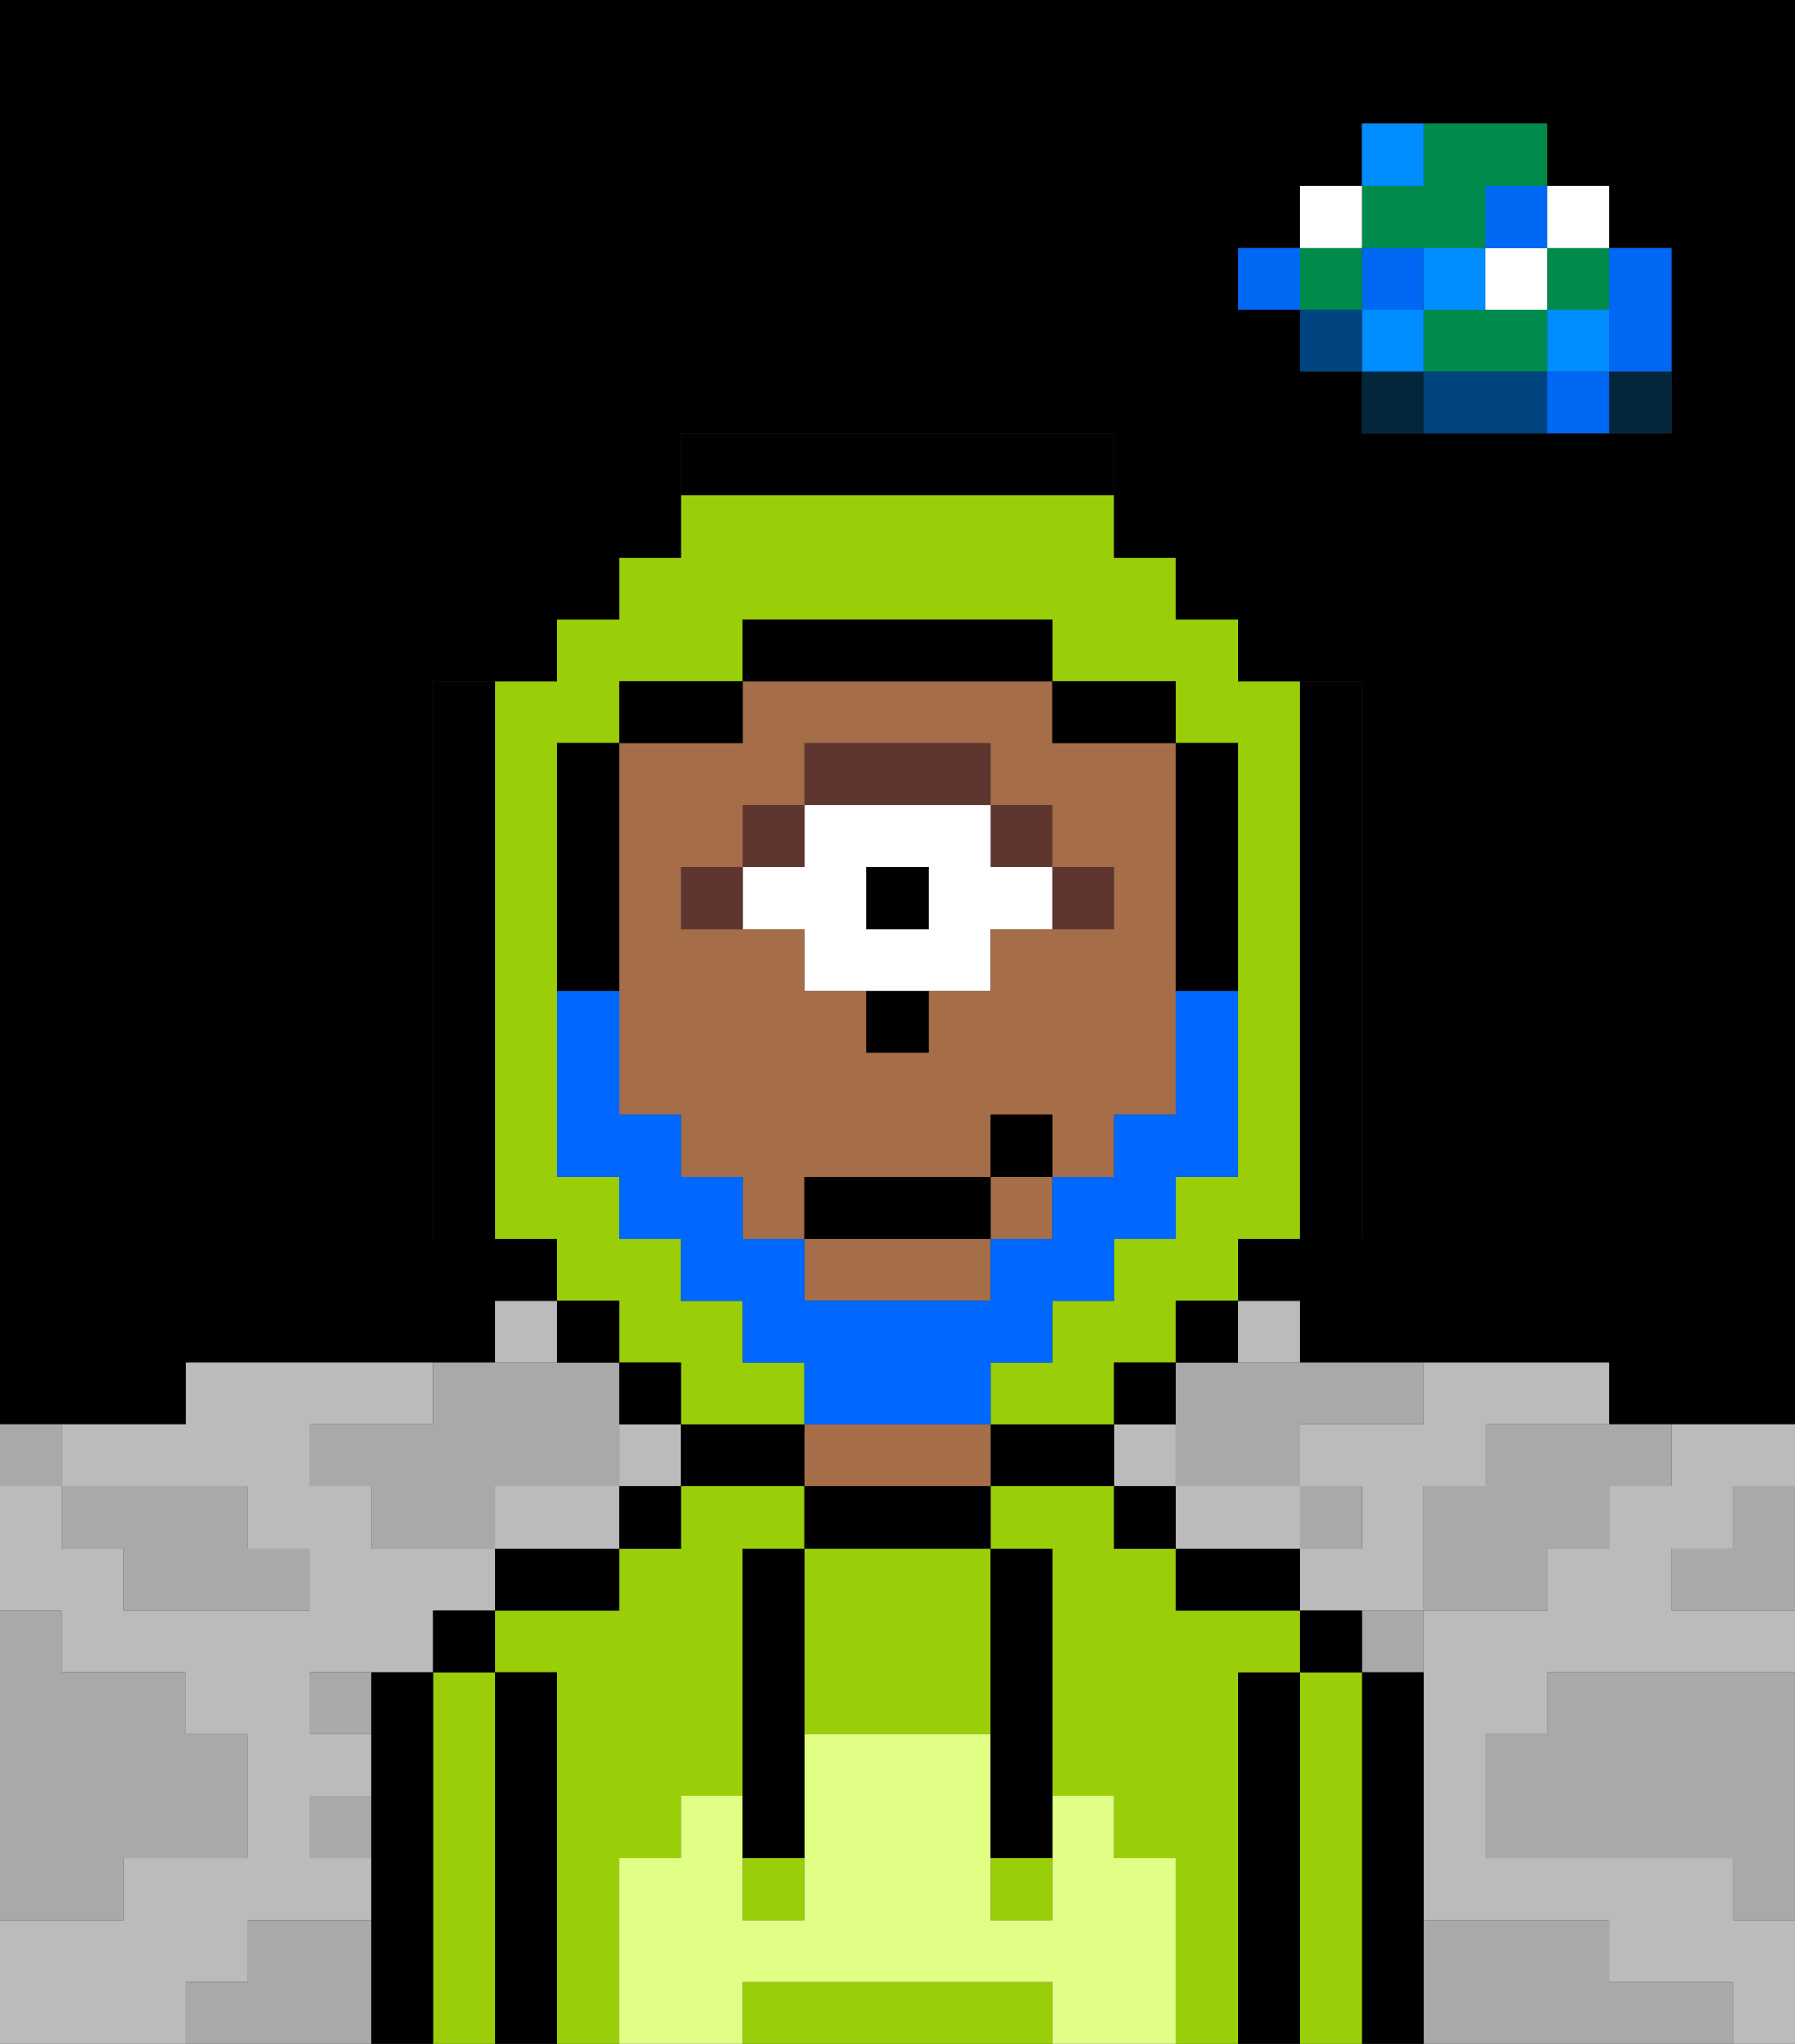 <svg xmlns="http://www.w3.org/2000/svg" viewBox="0 0 29 33"><rect x="0" y="0" width="29" height="33" fill="#333333" stroke="none"/><defs><style>polygon,rect,path{shape-rendering:crispedges;}polygon,rect,path{shape-rendering:crispedges;}.kb121-1{fill:#a9a9a9;}.kb121-2{fill:#bbbbbb;}.kb121-3{fill:#04263a;}.kb121-4{fill:#0068f5;}.kb121-5{fill:#008dff;}.kb121-6{fill:#008b4c;}.kb121-7{fill:#ffffff;}.kb121-8{fill:#004480;}.kb121-9{fill:#000000;}.kb121-10{fill:#99ce09;}.kb121-11{fill:#a56e49;}.kb121-12{fill:#e1ff85;}.kb121-13{fill:#5e362f;}.kb121-14{fill:#0068ff;}</style></defs><polygon class="kb121-1" points="28 25 27 25 27 26 28 26 29 26 29 25 29 24 28 24 28 25"/><path class="kb121-9" d="M27,0H0V23H3V22H8V20H7V11H8V10H9V9h1V8h1V7h7V8h1V9h1v1h1v1h1v9H21v2h5v1h3V0H27Zm0,5V7H22V6H21V5H20V4h1V3h1V2h3V3h1V4h1Z"/><polygon class="kb121-1" points="27 32 26 32 26 31 25 31 24 31 23 31 23 32 23 33 24 33 25 33 26 33 27 33 28 33 28 32 27 32"/><polygon class="kb121-1" points="27 27 26 27 25 27 25 28 24 28 24 29 24 30 25 30 26 30 27 30 28 30 28 31 29 31 29 30 29 29 29 28 29 27 28 27 27 27"/><polygon class="kb121-2" points="4 32 4 31 5 31 6 31 6 30 5 30 5 29 6 29 6 28 5 28 5 27 6 27 7 27 7 26 8 26 8 25 7 25 6 25 6 24 5 24 5 23 6 23 7 23 7 22 6 22 5 22 4 22 3 22 3 23 2 23 1 23 1 24 2 24 3 24 4 24 4 25 5 25 5 26 4 26 3 26 2 26 2 25 1 25 1 24 0 24 0 25 0 26 1 26 1 27 2 27 3 27 3 28 4 28 4 29 4 30 3 30 2 30 2 31 1 31 0 31 0 32 0 33 1 33 2 33 3 33 3 32 4 32"/><rect class="kb121-2" x="8" y="21" width="1" height="1"/><polygon class="kb121-2" points="27 23 27 24 26 24 26 25 25 25 25 26 24 26 23 26 23 27 23 28 23 29 23 30 23 31 24 31 25 31 26 31 26 32 27 32 28 32 28 33 29 33 29 32 29 31 28 31 28 30 27 30 26 30 25 30 24 30 24 29 24 28 25 28 25 27 26 27 27 27 28 27 29 27 29 26 28 26 27 26 27 25 28 25 28 24 29 24 29 23 28 23 27 23"/><rect class="kb121-2" x="20" y="21" width="1" height="1"/><rect class="kb121-2" x="18" y="23" width="1" height="1"/><polygon class="kb121-2" points="22 23 21 23 21 24 22 24 22 25 21 25 21 26 22 26 23 26 23 25 23 24 24 24 24 23 25 23 26 23 26 22 25 22 24 22 23 22 23 23 22 23"/><polygon class="kb121-2" points="9 24 8 24 8 25 9 25 10 25 10 24 9 24"/><rect class="kb121-2" x="10" y="23" width="1" height="1"/><polygon class="kb121-2" points="21 25 21 24 20 24 19 24 19 25 20 25 21 25"/><rect class="kb121-3" x="26" y="6" width="1" height="1"/><polygon class="kb121-4" points="26 5 26 6 27 6 27 5 27 4 26 4 26 5"/><rect class="kb121-4" x="25" y="6" width="1" height="1"/><rect class="kb121-5" x="25" y="5" width="1" height="1"/><rect class="kb121-6" x="25" y="4" width="1" height="1"/><rect class="kb121-7" x="25" y="3" width="1" height="1"/><polygon class="kb121-1" points="24 23 24 24 23 24 23 25 23 26 24 26 25 26 25 25 26 25 26 24 27 24 27 23 26 23 25 23 24 23"/><polygon class="kb121-6" points="24 5 23 5 23 6 24 6 25 6 25 5 24 5"/><rect class="kb121-7" x="24" y="4" width="1" height="1"/><rect class="kb121-4" x="24" y="3" width="1" height="1"/><polygon class="kb121-8" points="24 6 23 6 23 7 24 7 25 7 25 6 24 6"/><rect class="kb121-5" x="23" y="4" width="1" height="1"/><rect class="kb121-1" x="22" y="26" width="1" height="1"/><rect class="kb121-3" x="22" y="6" width="1" height="1"/><rect class="kb121-5" x="22" y="5" width="1" height="1"/><rect class="kb121-4" x="22" y="4" width="1" height="1"/><polygon class="kb121-6" points="23 4 24 4 24 3 25 3 25 2 24 2 23 2 23 3 22 3 22 4 23 4"/><rect class="kb121-5" x="22" y="2" width="1" height="1"/><rect class="kb121-1" x="21" y="24" width="1" height="1"/><rect class="kb121-8" x="21" y="5" width="1" height="1"/><rect class="kb121-6" x="21" y="4" width="1" height="1"/><rect class="kb121-7" x="21" y="3" width="1" height="1"/><rect class="kb121-4" x="20" y="4" width="1" height="1"/><polygon class="kb121-1" points="19 22 19 23 19 24 20 24 21 24 21 23 22 23 23 23 23 22 22 22 21 22 20 22 19 22"/><rect class="kb121-1" x="5" y="27" width="1" height="1"/><polygon class="kb121-1" points="6 23 5 23 5 24 6 24 6 25 7 25 8 25 8 24 9 24 10 24 10 23 10 22 9 22 8 22 7 22 7 23 6 23"/><polygon class="kb121-1" points="6 31 5 31 4 31 4 32 3 32 3 33 4 33 5 33 6 33 6 32 6 31"/><rect class="kb121-1" x="5" y="29" width="1" height="1"/><polygon class="kb121-1" points="2 31 2 30 3 30 4 30 4 29 4 28 3 28 3 27 2 27 1 27 1 26 0 26 0 27 0 28 0 29 0 30 0 31 1 31 2 31"/><polygon class="kb121-1" points="2 25 2 26 3 26 4 26 5 26 5 25 4 25 4 24 3 24 2 24 1 24 1 25 2 25"/><rect class="kb121-1" y="23" width="1" height="1"/><polygon class="kb121-9" points="23 31 23 30 23 29 23 28 23 27 22 27 22 28 22 29 22 30 22 31 22 32 22 33 23 33 23 32 23 31"/><polygon class="kb121-10" points="22 31 22 30 22 29 22 28 22 27 21 27 21 28 21 29 21 30 21 31 21 32 21 33 22 33 22 32 22 31"/><rect class="kb121-9" x="21" y="26" width="1" height="1"/><polygon class="kb121-9" points="21 31 21 30 21 29 21 28 21 27 20 27 20 28 20 29 20 30 20 31 20 32 20 33 21 33 21 32 21 31"/><polygon class="kb121-10" points="20 31 20 30 20 29 20 28 20 27 21 27 21 26 20 26 19 26 19 25 18 25 18 24 17 24 16 24 16 25 17 25 17 26 17 27 17 28 17 29 18 29 18 30 19 30 19 31 19 32 19 33 20 33 20 32 20 31"/><polygon class="kb121-10" points="10 31 10 30 11 30 11 29 12 29 12 28 12 27 12 26 12 25 13 25 13 24 12 24 11 24 11 25 10 25 10 26 9 26 8 26 8 27 9 27 9 28 9 29 9 30 9 31 9 32 9 33 10 33 10 32 10 31"/><polygon class="kb121-9" points="20 25 19 25 19 26 20 26 21 26 21 25 20 25"/><rect class="kb121-9" x="18" y="24" width="1" height="1"/><polygon class="kb121-9" points="17 23 16 23 16 24 17 24 18 24 18 23 17 23"/><polygon class="kb121-9" points="14 24 13 24 13 25 14 25 15 25 16 25 16 24 15 24 14 24"/><polygon class="kb121-11" points="15 23 14 23 13 23 13 24 14 24 15 24 16 24 16 23 15 23"/><polygon class="kb121-9" points="12 23 11 23 11 24 12 24 13 24 13 23 12 23"/><rect class="kb121-9" x="10" y="24" width="1" height="1"/><polygon class="kb121-9" points="8 25 8 26 9 26 10 26 10 25 9 25 8 25"/><polygon class="kb121-9" points="9 31 9 30 9 29 9 28 9 27 8 27 8 28 8 29 8 30 8 31 8 32 8 33 9 33 9 32 9 31"/><polygon class="kb121-10" points="8 31 8 30 8 29 8 28 8 27 7 27 7 28 7 29 7 30 7 31 7 32 7 33 8 33 8 32 8 31"/><rect class="kb121-9" x="7" y="26" width="1" height="1"/><polygon class="kb121-9" points="7 31 7 30 7 29 7 28 7 27 6 27 6 28 6 29 6 30 6 31 6 32 6 33 7 33 7 32 7 31"/><polygon class="kb121-10" points="14 25 13 25 13 26 13 27 13 28 14 28 15 28 16 28 16 27 16 26 16 25 15 25 14 25"/><polygon class="kb121-10" points="16 32 15 32 14 32 13 32 12 32 12 33 13 33 14 33 15 33 16 33 17 33 17 32 16 32"/><rect class="kb121-10" x="16" y="30" width="1" height="1"/><rect class="kb121-10" x="12" y="30" width="1" height="1"/><polygon class="kb121-12" points="19 31 19 30 18 30 18 29 17 29 17 30 17 31 16 31 16 30 16 29 16 28 15 28 14 28 13 28 13 29 13 30 13 31 12 31 12 30 12 29 11 29 11 30 10 30 10 31 10 32 10 33 11 33 12 33 12 32 13 32 14 32 15 32 16 32 17 32 17 33 18 33 19 33 19 32 19 31"/><polygon class="kb121-9" points="13 26 13 25 12 25 12 26 12 27 12 28 12 29 12 30 13 30 13 29 13 28 13 27 13 26"/><polygon class="kb121-9" points="16 27 16 28 16 29 16 30 17 30 17 29 17 28 17 27 17 26 17 25 16 25 16 26 16 27"/><rect class="kb121-11" x="16" y="19" width="1" height="1"/><polygon class="kb121-11" points="13 21 14 21 15 21 16 21 16 20 13 20 13 21"/><rect class="kb121-13" x="17" y="14" width="1" height="1"/><rect class="kb121-13" x="16" y="13" width="1" height="1"/><rect class="kb121-9" x="14" y="14" width="1" height="1"/><path class="kb121-7" d="M13,15v1h3V15h1V14H16V13H13v1H12v1Zm1-1h1v1H14Z"/><polygon class="kb121-13" points="15 13 16 13 16 12 15 12 14 12 13 12 13 13 14 13 15 13"/><rect class="kb121-13" x="12" y="13" width="1" height="1"/><rect class="kb121-13" x="11" y="14" width="1" height="1"/><rect class="kb121-9" x="14" y="16" width="1" height="1"/><path class="kb121-11" d="M10,14v4h1v1h1v1h1V19h3V18h1v1h1V18h1V12H17V11H12v1H10v2Zm1,0h1V13h1V12h3v1h1v1h1v1H16v1H15v1H14V16H13V15H11Z"/><polygon class="kb121-10" points="9 21 10 21 10 22 11 22 11 23 12 23 13 23 13 22 12 22 12 21 11 21 11 20 10 20 10 19 9 19 9 18 9 17 9 16 9 15 9 14 9 13 9 12 10 12 10 11 11 11 12 11 12 10 13 10 14 10 15 10 16 10 17 10 17 11 18 11 19 11 19 12 20 12 20 13 20 14 20 15 20 16 20 17 20 18 20 19 19 19 19 20 18 20 18 21 17 21 17 22 16 22 16 23 17 23 18 23 18 22 19 22 19 21 20 21 20 20 21 20 21 19 21 18 21 17 21 16 21 15 21 14 21 13 21 12 21 11 20 11 20 10 19 10 19 9 18 9 18 8 17 8 16 8 15 8 14 8 13 8 12 8 11 8 11 9 10 9 10 10 9 10 9 11 8 11 8 12 8 13 8 14 8 15 8 16 8 17 8 18 8 19 8 20 9 20 9 21"/><rect class="kb121-9" x="10" y="8" width="1" height="1"/><rect class="kb121-9" x="9" y="9" width="1" height="1"/><rect class="kb121-9" x="8" y="10" width="1" height="1"/><polygon class="kb121-9" points="8 18 8 17 8 16 8 15 8 14 8 13 8 12 8 11 7 11 7 12 7 13 7 14 7 15 7 16 7 17 7 18 7 19 7 20 8 20 8 19 8 18"/><rect class="kb121-9" x="8" y="20" width="1" height="1"/><rect class="kb121-9" x="9" y="21" width="1" height="1"/><rect class="kb121-9" x="10" y="22" width="1" height="1"/><rect class="kb121-9" x="18" y="22" width="1" height="1"/><rect class="kb121-9" x="19" y="21" width="1" height="1"/><rect class="kb121-9" x="20" y="20" width="1" height="1"/><polygon class="kb121-9" points="21 13 21 14 21 15 21 16 21 17 21 18 21 19 21 20 22 20 22 19 22 18 22 17 22 16 22 15 22 14 22 13 22 12 22 11 21 11 21 12 21 13"/><rect class="kb121-9" x="20" y="10" width="1" height="1"/><rect class="kb121-9" x="19" y="9" width="1" height="1"/><rect class="kb121-9" x="18" y="8" width="1" height="1"/><polygon class="kb121-9" points="13 8 14 8 15 8 16 8 17 8 18 8 18 7 17 7 16 7 15 7 14 7 13 7 12 7 11 7 11 8 12 8 13 8"/><polygon class="kb121-9" points="12 12 12 11 11 11 10 11 10 12 11 12 12 12"/><polygon class="kb121-9" points="10 15 10 14 10 13 10 12 9 12 9 13 9 14 9 15 9 16 10 16 10 15"/><polygon class="kb121-9" points="19 14 19 15 19 16 20 16 20 15 20 14 20 13 20 12 19 12 19 13 19 14"/><polygon class="kb121-9" points="18 12 19 12 19 11 18 11 17 11 17 12 18 12"/><polygon class="kb121-9" points="14 11 15 11 16 11 17 11 17 10 16 10 15 10 14 10 13 10 12 10 12 11 13 11 14 11"/><polygon class="kb121-14" points="15 23 16 23 16 22 17 22 17 21 18 21 18 20 19 20 19 19 20 19 20 18 20 17 20 16 19 16 19 17 19 18 18 18 18 19 17 19 17 20 16 20 16 21 15 21 14 21 13 21 13 20 12 20 12 19 11 19 11 18 10 18 10 17 10 16 9 16 9 17 9 18 9 19 10 19 10 20 11 20 11 21 12 21 12 22 13 22 13 23 14 23 15 23"/><rect class="kb121-9" x="13" y="19" width="3" height="1"/><rect class="kb121-9" x="16" y="18" width="1" height="1"/></svg>
